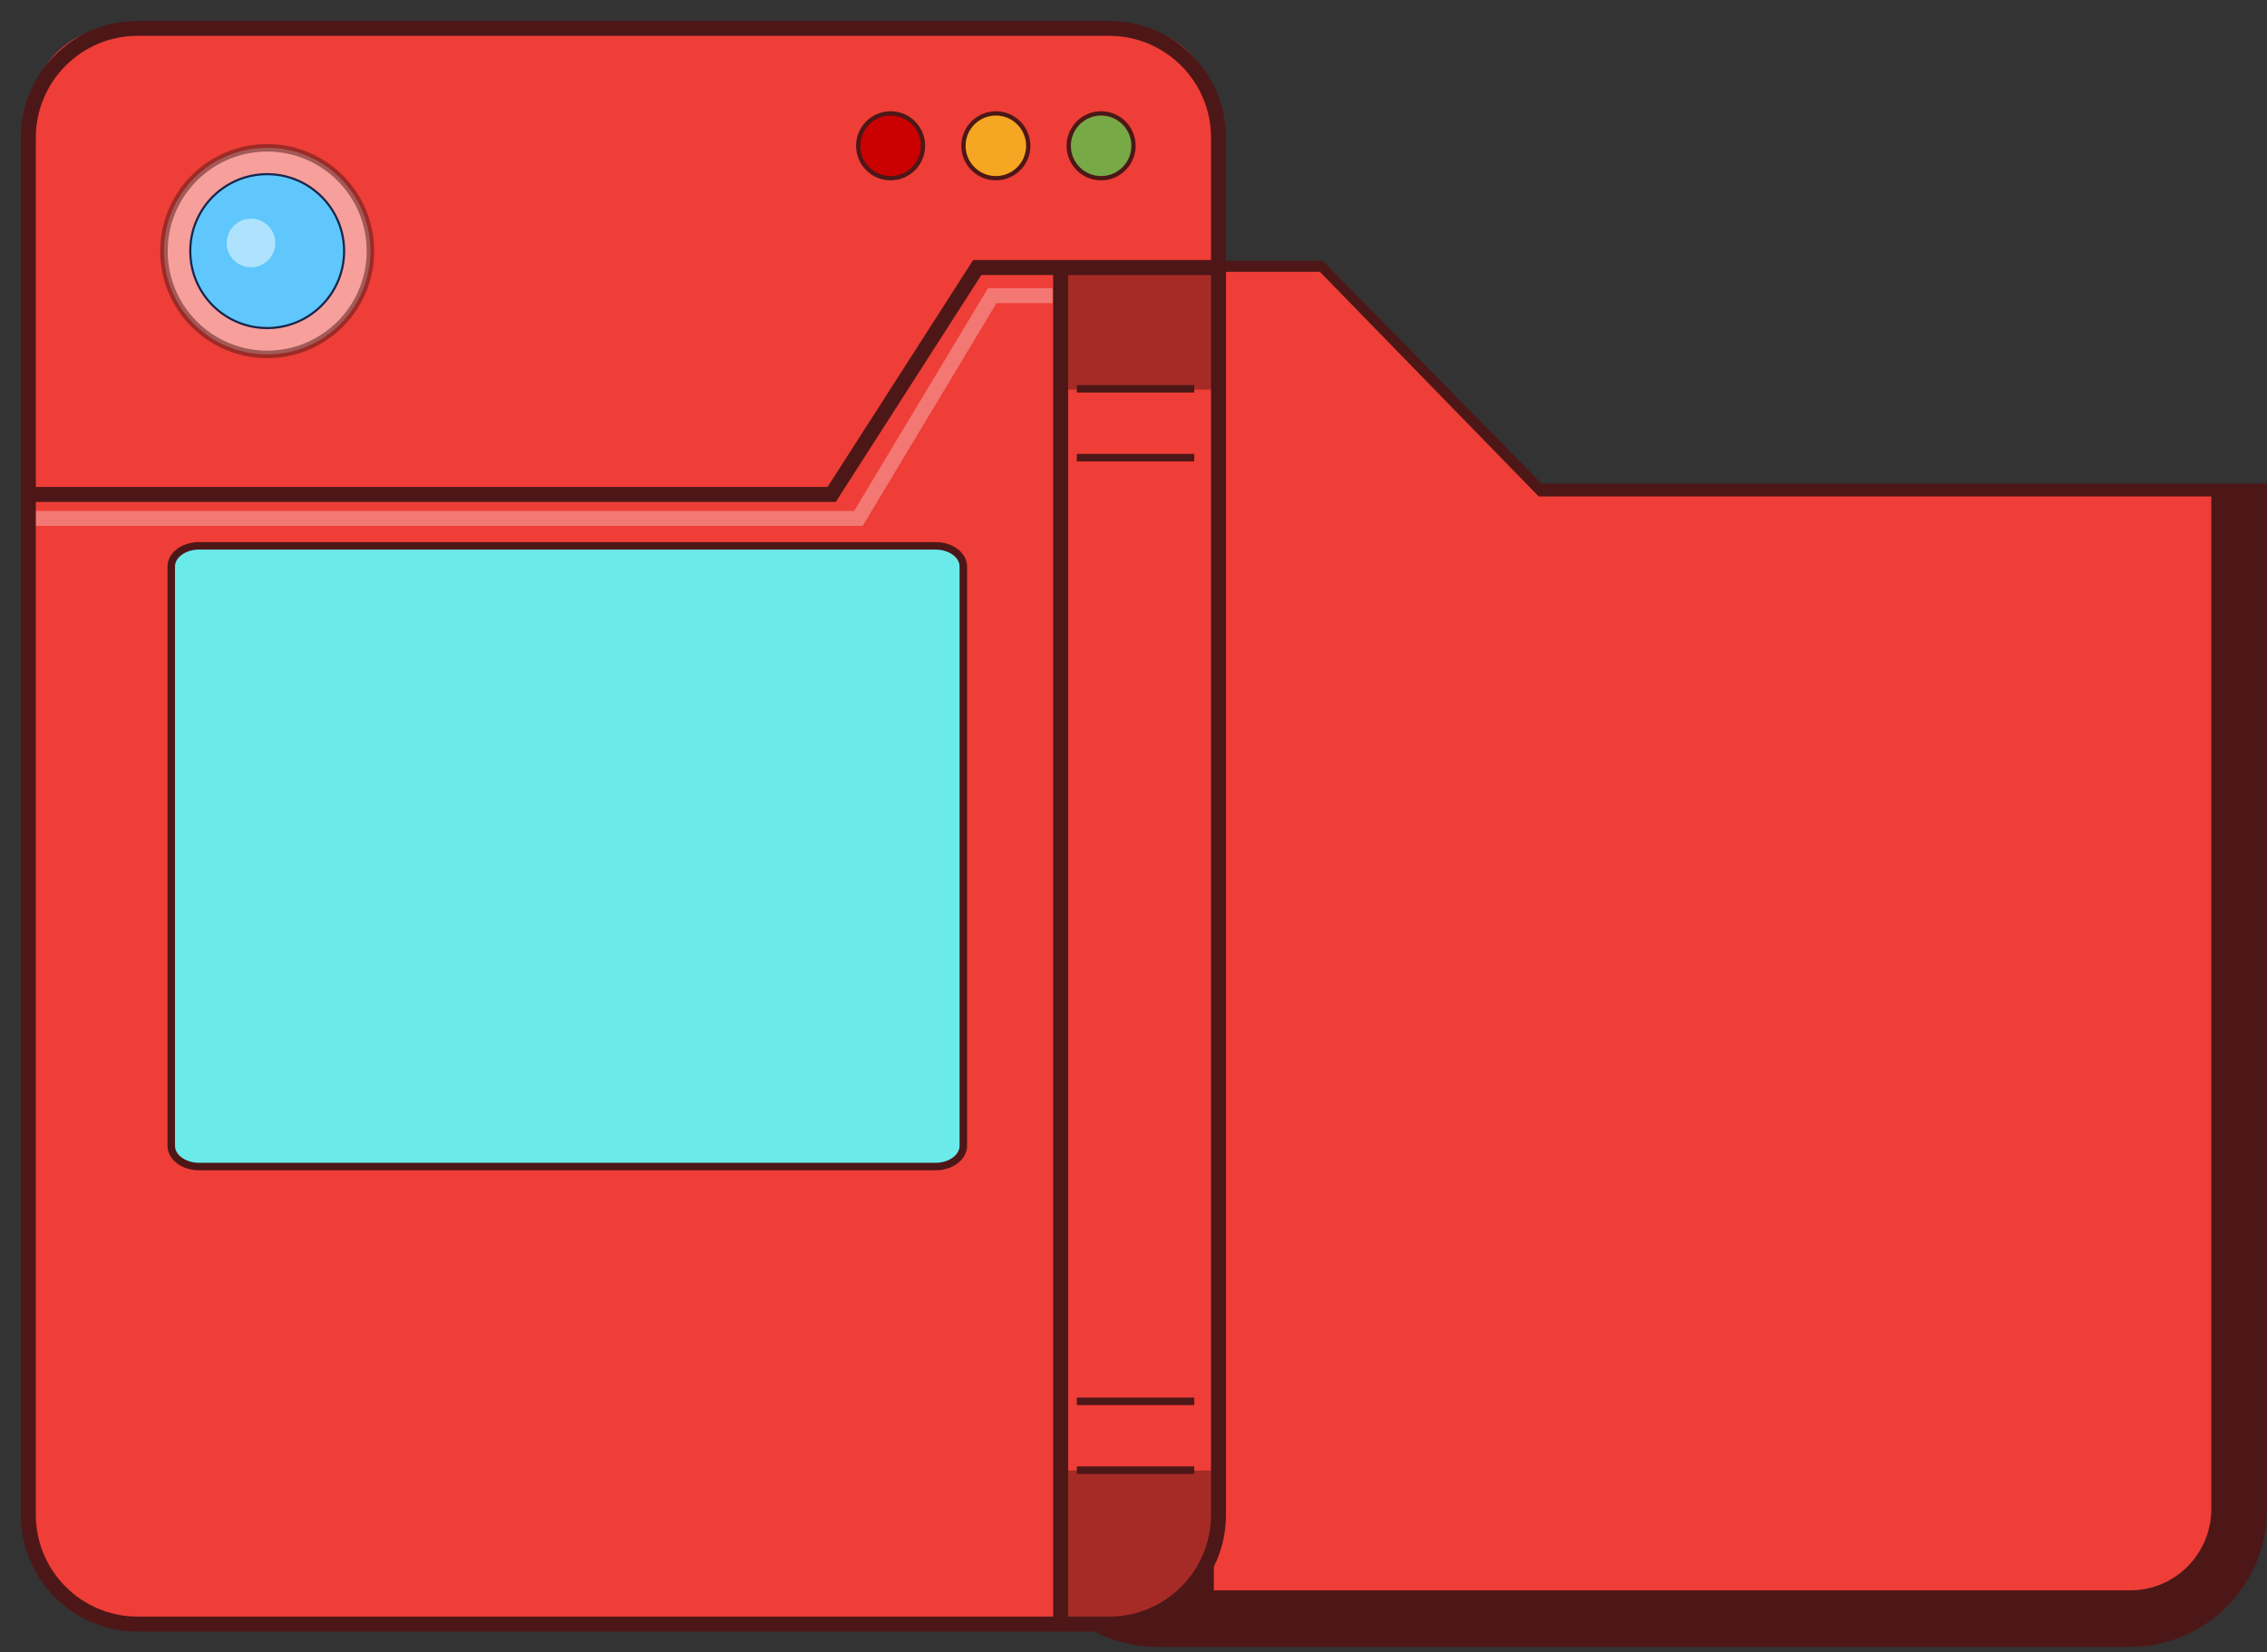 <svg width="1059" height="772" viewBox="0 0 1059 772" fill="none" xmlns="http://www.w3.org/2000/svg">
<rect x="0" y="0" width="1059" height="772" fill="#333333" stroke="none"/>
<g clip-path="url(#clip0_2_3)">
<path d="M491.853 686.202H552.193V754.32C499.897 750.914 490.177 707.489 491.853 686.202Z" fill="#A62B26"/>
<path d="M503.025 129.909H552.193V182.889H503.025V129.909Z" fill="#A62B26"/>
<path d="M1043.87 239.654H714.825L612.707 135.585H567.321" stroke="#F37873" stroke-width="7"/>
<path d="M1059 229.409H718.607L616.489 125.34H491.679" stroke="#4D1717" stroke-width="7"/>
<path d="M555.975 684.31H501.134" stroke="#4D1717" stroke-width="3.5"/>
<path d="M555.975 652.143H501.134" stroke="#4D1717" stroke-width="3.5"/>
<path d="M555.975 211.271H501.134" stroke="#4D1717" stroke-width="3.5"/>
<path d="M555.975 179.105H501.134" stroke="#4D1717" stroke-width="3.5"/>
<path fill-rule="evenodd" clip-rule="evenodd" d="M1032.52 228.301V705.124C1032.52 726.024 1015.59 742.967 994.704 742.967H540.846C519.958 742.967 503.025 726.024 503.025 705.124V109.745H476.55V705.124C476.55 740.655 505.336 769.457 540.846 769.457H994.704C1030.21 769.457 1059 740.655 1059 705.124V228.301H1032.52Z" fill="#4D1717"/>
<path fill-rule="evenodd" clip-rule="evenodd" d="M1033 231.929H718.786L616.571 127H503V704.844C503 725.918 519.949 743 540.857 743H995.143C1016.05 743 1033 725.918 1033 704.844V231.929Z" fill="#EE3E37"/>
<path d="M563.539 122.34V754.32" stroke="#4D1717" stroke-width="7"/>
<path d="M527.571 13H54.429C32.653 13 15 30.532 15 52.158V717.842C15 739.468 32.653 757 54.429 757H527.571C549.347 757 567 739.468 567 717.842V52.158C567 30.532 549.347 13 527.571 13Z" fill="#EE3E37"/>
<path d="M569 687H494V758C560.973 758 569 736.906 569 687Z" fill="#A62B26"/>
<path d="M567 127H497V182H567V127Z" fill="#A62B26"/>
<path d="M15.129 242.196H401L463.5 138.127H491.679" stroke="#F37873" stroke-width="7"/>
<path d="M15 231H388.5L456.5 125H567" stroke="#4D1717" stroke-width="7"/>
<path d="M503.025 686.853H557.866" stroke="#4D1717" stroke-width="3.5"/>
<path d="M503.025 654.686H557.866" stroke="#4D1717" stroke-width="3.5"/>
<path d="M503.025 213.814H557.866" stroke="#4D1717" stroke-width="3.5"/>
<path d="M503.025 181.647H557.866" stroke="#4D1717" stroke-width="3.5"/>
<path opacity="0.5" d="M124.811 165.564C151.443 165.564 173.033 143.961 173.033 117.314C173.033 90.666 151.443 69.064 124.811 69.064C98.178 69.064 76.588 90.666 76.588 117.314C76.588 143.961 98.178 165.564 124.811 165.564Z" fill="white" stroke="#4D1717" stroke-width="3.5"/>
<path d="M124.811 153.265C144.655 153.265 160.741 137.169 160.741 117.314C160.741 97.459 144.655 81.363 124.811 81.363C104.967 81.363 88.88 97.459 88.88 117.314C88.88 137.169 104.967 153.265 124.811 153.265Z" fill="#5FC7FB" stroke="#17264D"/>
<path d="M117.246 124.882C123.513 124.882 128.593 119.799 128.593 113.529C128.593 107.259 123.513 102.176 117.246 102.176C110.98 102.176 105.9 107.259 105.9 113.529C105.9 119.799 110.98 124.882 117.246 124.882Z" fill="#AFE3FD"/>
<path d="M514.371 83.255C522.727 83.255 529.5 76.478 529.5 68.118C529.5 59.758 522.727 52.98 514.371 52.98C506.016 52.98 499.243 59.758 499.243 68.118C499.243 76.478 506.016 83.255 514.371 83.255Z" fill="#77A946" stroke="#4D1717" stroke-width="2"/>
<path d="M465.204 83.255C473.559 83.255 480.332 76.478 480.332 68.118C480.332 59.758 473.559 52.98 465.204 52.98C456.848 52.98 450.075 59.758 450.075 68.118C450.075 76.478 456.848 83.255 465.204 83.255Z" fill="#F5A623" stroke="#4D1717" stroke-width="2"/>
<path d="M416.036 83.255C424.391 83.255 431.164 76.478 431.164 68.118C431.164 59.758 424.391 52.98 416.036 52.98C407.68 52.98 400.907 59.758 400.907 68.118C400.907 76.478 407.68 83.255 416.036 83.255Z" fill="#CB0000" stroke="#4D1717" stroke-width="2"/>
<path d="M437 255H93C85.82 255 80 259.328 80 264.667V535.333C80 540.672 85.82 545 93 545H437C444.18 545 450 540.672 450 535.333V264.667C450 259.328 444.18 255 437 255Z" fill="#6BEAEA" stroke="#4D1717" stroke-width="3.5"/>
<path d="M518.154 13.245H64.296C36.097 13.245 13.238 36.118 13.238 64.333V707.667C13.238 735.882 36.097 758.755 64.296 758.755H518.154C546.353 758.755 569.212 735.882 569.212 707.667V64.333C569.212 36.118 546.353 13.245 518.154 13.245Z" stroke="#4D1717" stroke-width="7"/>
<path d="M495.461 124.882V756.863" stroke="#4D1717" stroke-width="7"/>
</g>
<defs>
<clipPath id="clip0_2_3">
<rect width="1059" height="772" fill="white"/>
</clipPath>
</defs>
</svg>
